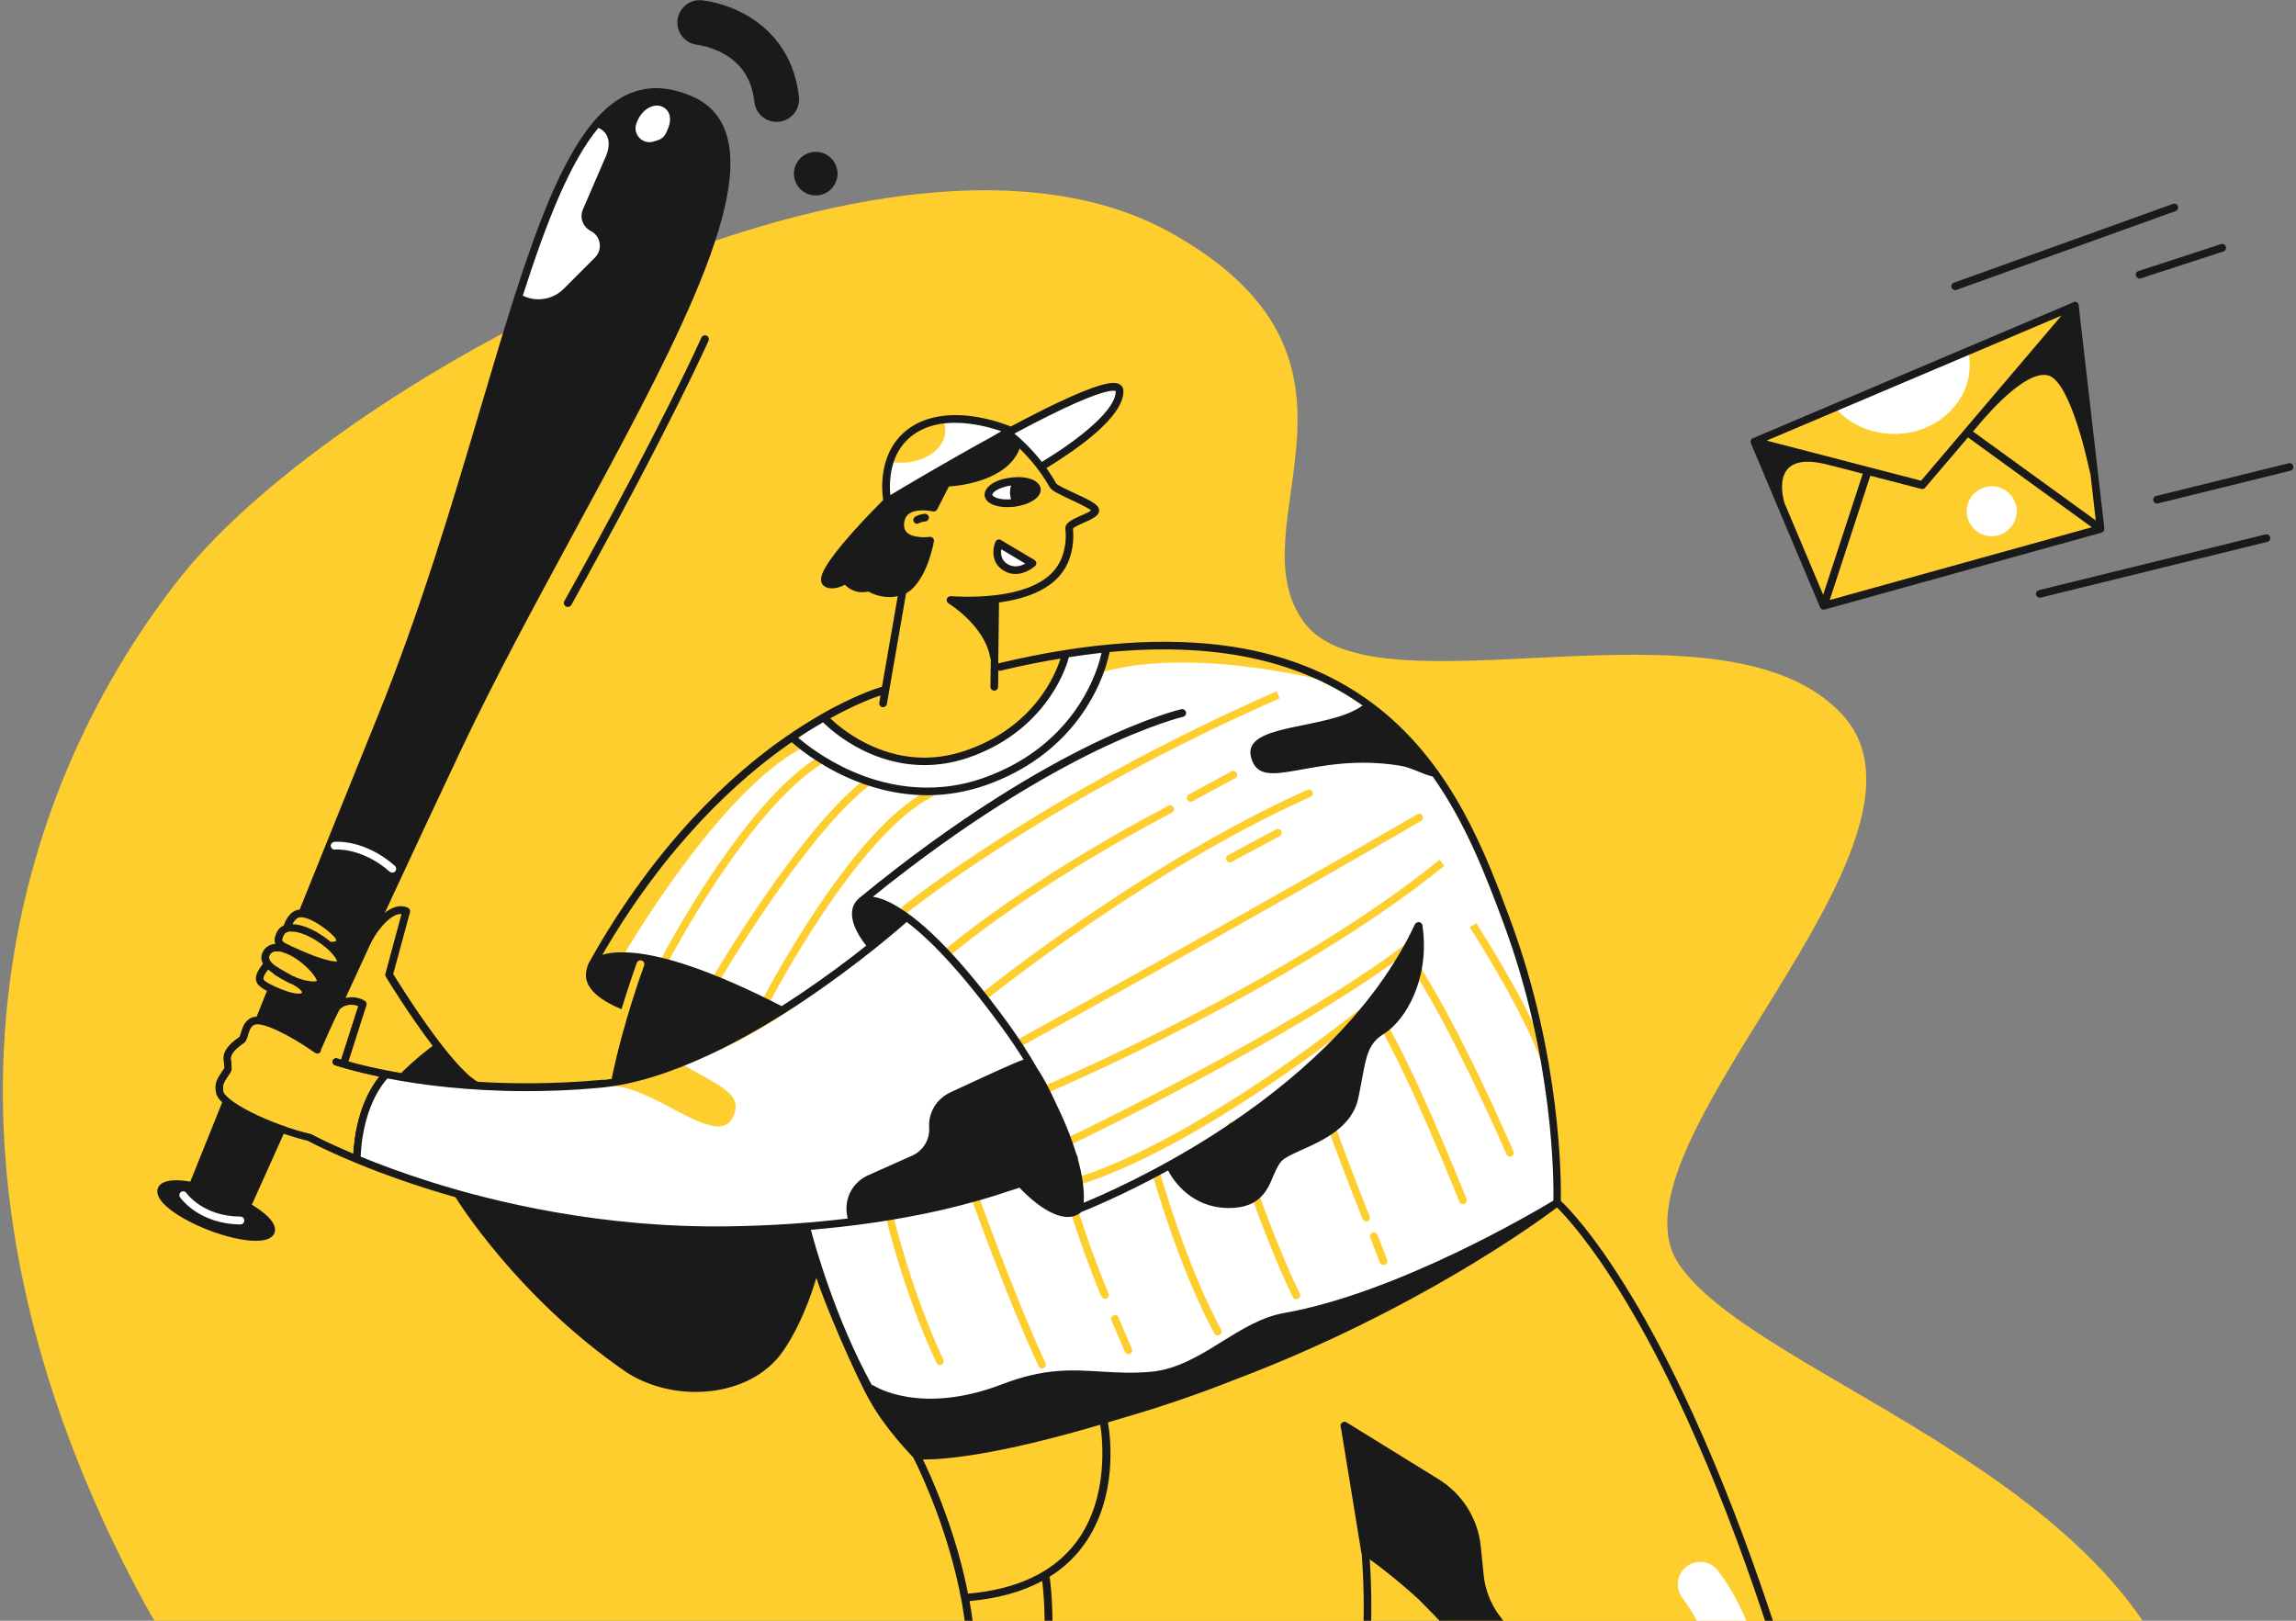 <?xml version="1.0" encoding="UTF-8"?>
<svg width="442px" height="312px" viewBox="0 0 442 312" version="1.1" xmlns="http://www.w3.org/2000/svg" xmlns:xlink="http://www.w3.org/1999/xlink">
    <rect x="0" y="0" width="442" height="312" fill="#808080" stroke="none"/>
    <!-- Generator: Sketch 61.2 (89653) - https://sketch.com -->
    <title>Illustration</title>
    <desc>Created with Sketch.</desc>
    <g id="Website" stroke="none" stroke-width="1" fill="none" fill-rule="evenodd">
        <g id="About-us" transform="translate(-174, -1272)">
            <g id="Spotlight" transform="translate(120, 1232)">
                <g id="Illustrations/contact" transform="translate(50, 40)">
                    <g id="taxi-1" transform="translate(4.5, 0)">
                        <g id="Layer_3" transform="translate(0, 36.513)" fill="#FECE2F" fill-rule="nonzero">
                            <g id="Layer_6">
                                <path d="M34.416,74.408 C64.86,36.118 171.809,-21.316 224.877,8.289 C269.235,33.035 236.719,64.539 250.535,83.289 C264.35,102.039 331.456,76.382 354.153,101.053 C376.85,125.724 307.771,183.947 322.574,206.645 C337.377,229.342 416.324,249.079 422.245,302.368 C428.166,355.658 311.719,382.303 237.706,382.303 C164.359,382.303 67.475,348.997 25.535,268.816 C-20.304,181.16 3.824,112.895 34.416,74.408 Z" id="Path"></path>
                            </g>
                        </g>
                        <g id="Layer_1_1_" transform="translate(29.605, 0)" fill-rule="nonzero">
                            <g id="Group" transform="translate(0, 16.776)">
                                <path d="M109.613,8.709 C108.503,5.477 106.308,3.133 103.076,1.752 C98.487,-0.222 94.391,-0.321 90.592,1.456 C78.602,7.056 71.521,31.061 62.516,61.406 C57.064,79.811 50.896,100.658 42.533,121.283 C33.059,144.646 11.571,198.133 6.538,210.691 C2.072,209.951 0.666,210.962 0.296,211.949 C-0.025,212.763 0.148,214.169 2.788,216.168 C4.613,217.549 7.179,218.931 10.066,220.041 C13.273,221.275 16.653,222.089 19.145,222.089 C20.97,222.089 22.327,221.645 22.722,220.584 C23.487,218.61 20.428,216.365 18.38,215.132 C23.339,204.03 39.967,167.097 58.692,127.5 C65.206,113.734 73.002,99.375 80.526,85.485 C89.408,69.104 97.796,53.635 103.47,40.362 C109.91,25.238 111.859,15.197 109.613,8.709 Z" id="Path" fill="#1A1A1A"></path>
                                <path d="M96.464,10.238 C97.229,10.016 97.845,9.474 98.166,8.734 L98.265,8.487 C99.449,6.094 98.857,4.293 97.155,3.676 C95.773,3.183 93.454,4.071 92.418,6.957 L92.418,6.957 C91.628,9.03 93.553,11.102 95.674,10.485 L96.464,10.238 Z" id="Path" fill="#FFFFFF"></path>
                                <path d="M78.405,38.832 L84.424,32.812 C85.979,31.258 85.559,28.668 83.61,27.681 L83.61,27.681 C82.105,26.916 81.439,25.115 82.105,23.561 L86.299,13.84 C87.73,10.905 87.089,8.709 85.09,7.845 C79.638,14.408 75.123,25.855 70.535,40.14 C73.15,41.423 76.332,40.905 78.405,38.832 Z" id="Path" fill="#FFFFFF"></path>
                                <path d="M16.184,218.931 L16.184,218.931 C8.265,218.882 4.712,213.947 4.564,213.725 C4.317,213.38 4.416,212.936 4.737,212.689 C5.082,212.467 5.526,212.541 5.773,212.862 C5.896,213.059 9.079,217.401 16.184,217.426 C16.604,217.426 16.924,217.771 16.924,218.166 C16.924,218.586 16.604,218.931 16.184,218.931 Z" id="Path" fill="#FFFFFF"></path>
                                <path d="M45.419,151.209 C45.247,151.209 45.074,151.16 44.926,151.036 C39.523,146.299 34.441,146.768 34.391,146.768 C33.972,146.817 33.627,146.521 33.577,146.102 C33.528,145.707 33.824,145.337 34.243,145.288 C34.465,145.263 40.041,144.745 45.913,149.901 C46.209,150.173 46.258,150.641 45.987,150.938 C45.839,151.11 45.641,151.209 45.419,151.209 Z" id="Path" fill="#FFFFFF"></path>
                            </g>
                            <g id="Layer_4" transform="translate(14.309, 0)" fill="#1A1A1A">
                                <g id="Group">
                                    <path d="M76.16,363.355 C69.079,363.355 61.11,362.738 52.401,361.061 C52.007,360.987 51.735,360.592 51.809,360.197 C51.883,359.803 52.278,359.531 52.673,359.605 C72.41,363.405 88.396,361.752 98.339,359.679 C109.12,357.459 115.288,354.276 115.362,354.252 C115.732,354.054 116.176,354.202 116.349,354.572 C116.546,354.942 116.398,355.387 116.028,355.559 C115.781,355.683 109.638,358.84 98.684,361.11 C93.01,362.294 85.362,363.355 76.16,363.355 Z" id="Path"></path>
                                    <path d="M64.885,116.842 C64.762,116.842 64.638,116.817 64.515,116.743 C64.169,116.546 64.021,116.102 64.219,115.732 C83.24,81.637 90.543,65.132 90.617,64.984 C90.789,64.613 91.209,64.441 91.604,64.613 C91.974,64.786 92.146,65.206 91.974,65.6 C91.9,65.773 84.597,82.303 65.551,116.497 C65.403,116.694 65.156,116.842 64.885,116.842 Z" id="Path"></path>
                                    <path d="M112.623,29.235 C110.304,29.235 108.429,31.11 108.429,33.429 C108.429,35.748 110.304,37.623 112.623,37.623 C114.942,37.623 116.817,35.748 116.817,33.429 C116.817,31.11 114.942,29.235 112.623,29.235 Z" id="Path"></path>
                                    <path d="M105.099,23.462 C102.928,23.462 101.053,21.834 100.806,19.613 C100.337,15.37 98.438,12.36 95.008,10.411 C92.418,8.931 89.926,8.66 89.901,8.635 C87.533,8.413 85.781,6.316 86.003,3.947 C86.225,1.579 88.322,-0.173 90.691,0.049 C91.135,0.099 95.082,0.518 99.276,2.911 C103.347,5.23 108.429,9.868 109.391,18.676 C109.638,21.044 107.936,23.166 105.567,23.438 C105.419,23.438 105.247,23.462 105.099,23.462 Z" id="Path"></path>
                                    <circle id="Oval" cx="8.758" cy="344.186" r="4.589"></circle>
                                    <circle id="Oval" cx="8.24" cy="372.089" r="2.393"></circle>
                                    <circle id="Oval" cx="24.918" cy="357.73" r="3.281"></circle>
                                    <path d="M10.387,367.401 C9.622,367.401 8.857,367.13 8.215,366.612 L1.283,360.765 C-0.123,359.581 -0.296,357.459 0.888,356.053 C2.072,354.646 4.194,354.474 5.6,355.658 L12.533,361.505 C13.939,362.689 14.112,364.811 12.928,366.217 C12.286,367.007 11.324,367.401 10.387,367.401 Z" id="Path"></path>
                                </g>
                            </g>
                            <path d="M182.812,125.107 C182.812,125.107 178.002,145.337 158.388,150.641 C158.388,150.641 141.933,157.352 122.541,142.081 C122.541,142.081 107.936,151.382 97.574,165.074 C87.212,178.766 84.128,185.304 84.128,185.304 C84.128,185.304 95.6,179.556 120.025,194.63 L137.59,182.048 L144.696,176.423 C144.696,176.423 153.331,184.194 161.965,196.036 C170.6,207.878 178.174,219.548 177.706,232.722 C177.706,232.722 173.684,235.88 166.53,227.985 C166.53,227.985 137.788,236.99 125.082,236.003 C125.082,236.003 132.854,262.401 138.651,269.679 L146.299,280.164 L171.834,275.97 C171.834,275.97 195.271,270.296 223.396,257.714 C251.521,245.132 269.656,231.562 269.656,231.562 C269.656,231.562 269.901,210.592 263.117,186.908 C256.332,163.224 247.327,149.161 241.53,142.623 C235.732,136.086 221.299,123.257 182.812,125.107 Z" id="Path" fill="#FFFFFF"></path>
                            <g id="Group" transform="translate(97.204, 132.977)" fill="#FECE2F">
                                <g id="Path">
                                    <path d="M53.61,129.77 C53.339,129.77 53.067,129.622 52.944,129.35 C46.924,116.521 43.47,102.36 43.446,102.212 C43.347,101.817 43.594,101.423 43.988,101.324 C44.383,101.225 44.778,101.472 44.877,101.867 C44.901,102.015 48.331,116.028 54.276,128.734 C54.449,129.104 54.301,129.548 53.931,129.72 C53.832,129.745 53.709,129.77 53.61,129.77 Z"></path>
                                    <path d="M73.298,130.461 C73.026,130.461 72.755,130.312 72.632,130.041 C66.316,116.423 59.803,98.018 59.753,97.845 C59.605,97.451 59.827,97.031 60.197,96.908 C60.592,96.785 61.012,96.982 61.135,97.352 C61.209,97.525 67.697,115.855 73.964,129.424 C74.137,129.794 73.964,130.238 73.594,130.411 C73.52,130.461 73.421,130.461 73.298,130.461 Z"></path>
                                    <path d="M85.411,117.064 C85.115,117.064 84.844,116.891 84.72,116.62 C80.082,105.617 77.023,94.465 76.998,94.342 C76.9,93.947 77.122,93.553 77.516,93.429 C77.911,93.331 78.306,93.553 78.429,93.947 C78.454,94.046 81.488,105.123 86.102,116.028 C86.25,116.398 86.077,116.842 85.707,116.99 C85.609,117.039 85.51,117.064 85.411,117.064 Z"></path>
                                    <path d="M107.097,124.095 C106.826,124.095 106.579,123.947 106.456,123.701 C99.548,110.995 94.589,93.207 94.539,93.035 C94.441,92.64 94.663,92.245 95.058,92.122 C95.452,92.023 95.847,92.245 95.97,92.64 C96.02,92.812 100.954,110.428 107.763,122.985 C107.961,123.355 107.837,123.799 107.467,123.997 C107.319,124.071 107.22,124.095 107.097,124.095 Z"></path>
                                    <path d="M122.22,117.138 C121.949,117.138 121.678,116.99 121.554,116.719 C115.115,103.372 109.12,84.178 109.071,83.98 C108.947,83.586 109.169,83.166 109.564,83.043 C109.959,82.919 110.378,83.141 110.502,83.536 C110.551,83.734 116.521,102.829 122.911,116.077 C123.084,116.447 122.936,116.891 122.566,117.064 C122.442,117.113 122.344,117.138 122.22,117.138 Z"></path>
                                    <path d="M135.691,102.163 C135.395,102.163 135.123,101.99 135,101.694 C129.474,87.903 124.441,73.322 124.367,73.174 C124.243,72.78 124.441,72.36 124.836,72.237 C125.23,72.113 125.65,72.311 125.773,72.706 C125.822,72.854 130.855,87.41 136.357,101.176 C136.505,101.546 136.332,101.99 135.938,102.138 C135.863,102.138 135.789,102.163 135.691,102.163 Z"></path>
                                    <path d="M154.317,98.832 C154.021,98.832 153.75,98.66 153.627,98.363 C150.099,89.581 141.316,68.363 135.962,60.987 C135.715,60.666 135.789,60.197 136.135,59.951 C136.456,59.704 136.924,59.778 137.171,60.123 C142.426,67.377 150.592,86.867 155.008,97.821 C155.156,98.191 154.984,98.635 154.589,98.783 C154.515,98.808 154.416,98.832 154.317,98.832 Z"></path>
                                    <path d="M163.372,89.679 C163.076,89.679 162.804,89.507 162.706,89.235 C158.043,78.627 151.11,63.775 144.523,53.413 C144.301,53.067 144.4,52.599 144.745,52.401 C145.09,52.179 145.559,52.278 145.757,52.623 C152.393,63.059 159.375,77.961 164.038,88.643 C164.211,89.013 164.038,89.457 163.668,89.63 C163.594,89.655 163.47,89.679 163.372,89.679 Z"></path>
                                    <path d="M169.515,71.669 C169.49,71.571 166.604,62.812 155.625,45.518 L156.883,44.729 C167.985,62.196 170.822,70.855 170.946,71.225 L169.515,71.669 Z"></path>
                                    <path d="M1.406,52.031 L0.099,51.34 C0.148,51.266 3.972,43.939 9.548,35.576 C17.048,24.326 23.956,16.653 30.099,12.804 L30.888,14.062 C16.653,22.993 1.554,51.76 1.406,52.031 Z"></path>
                                    <path d="M11.25,55.781 L9.967,55.041 C10.016,54.967 14.186,47.862 19.836,39.671 C27.459,28.643 33.997,20.995 39.276,16.949 L40.164,18.133 C27.854,27.533 11.423,55.485 11.25,55.781 Z"></path>
                                    <path d="M20.896,59.926 L19.589,59.235 C19.638,59.161 23.906,50.921 29.951,41.916 C38.117,29.753 45.444,22.031 51.76,18.947 L52.401,20.28 C37.845,27.385 21.044,59.605 20.896,59.926 Z"></path>
                                    <path d="M47.097,42.903 L46.16,41.743 C46.431,41.521 72.952,20.107 118.446,0.099 L119.038,1.456 C73.742,21.39 47.368,42.681 47.097,42.903 Z"></path>
                                    <path d="M55.263,50.97 C55.066,50.97 54.844,50.872 54.696,50.724 C54.424,50.403 54.474,49.959 54.77,49.688 C54.918,49.564 70.09,36.587 97.599,22.13 C97.969,21.933 98.413,22.081 98.61,22.451 C98.808,22.821 98.66,23.265 98.289,23.462 C70.954,37.845 55.905,50.699 55.757,50.847 C55.609,50.896 55.436,50.97 55.263,50.97 Z"></path>
                                    <path d="M62.664,59.112 C62.442,59.112 62.245,59.013 62.097,58.84 C61.85,58.52 61.9,58.051 62.22,57.804 C62.516,57.558 93.158,33.01 124.367,19.071 C124.737,18.898 125.181,19.071 125.354,19.441 C125.526,19.811 125.354,20.255 124.984,20.428 C93.947,34.268 63.479,58.717 63.183,58.964 C62.985,59.038 62.837,59.112 62.664,59.112 Z"></path>
                                    <path d="M139.021,110.551 C138.725,110.551 138.454,110.378 138.331,110.082 L136.48,105.271 C136.332,104.901 136.53,104.457 136.9,104.309 C137.294,104.161 137.714,104.359 137.862,104.729 L139.712,109.539 C139.86,109.91 139.663,110.354 139.293,110.502 C139.194,110.526 139.12,110.551 139.021,110.551 Z"></path>
                                    <path d="M89.926,127.697 C89.63,127.697 89.359,127.525 89.235,127.253 L86.645,121.209 C86.472,120.839 86.669,120.395 87.039,120.247 C87.41,120.074 87.854,120.271 88.002,120.641 L90.592,126.686 C90.765,127.056 90.567,127.5 90.197,127.648 C90.123,127.673 90.025,127.697 89.926,127.697 Z"></path>
                                    <path d="M101.891,21.365 C101.62,21.365 101.373,21.217 101.25,20.97 C101.053,20.6 101.201,20.156 101.546,19.959 L109.762,15.518 C110.132,15.321 110.576,15.469 110.773,15.814 C110.97,16.184 110.822,16.628 110.477,16.826 L102.262,21.266 C102.138,21.316 102.015,21.365 101.891,21.365 Z"></path>
                                    <path d="M109.465,33.035 C109.219,33.035 108.972,32.911 108.824,32.664 C108.602,32.319 108.725,31.85 109.071,31.653 C109.91,31.16 117.977,26.891 118.322,26.694 C118.692,26.497 119.137,26.645 119.334,26.99 C119.531,27.36 119.383,27.804 119.038,28.002 C116.151,29.531 110.502,32.541 109.86,32.911 C109.712,33.01 109.589,33.035 109.465,33.035 Z"></path>
                                </g>
                                <path d="M69.079,68.487 C68.808,68.487 68.561,68.339 68.438,68.092 C68.24,67.722 68.363,67.278 68.734,67.081 C69.202,66.809 116.521,40.683 145.51,23.783 C145.855,23.586 146.324,23.684 146.521,24.054 C146.719,24.4 146.62,24.868 146.25,25.066 C117.237,41.965 69.918,68.117 69.449,68.363 C69.326,68.438 69.202,68.487 69.079,68.487 Z" id="Path"></path>
                                <path d="M74.556,77.294 L73.988,75.938 C74.457,75.74 120.913,56.028 149.803,32.541 L150.74,33.701 C121.653,57.311 75.025,77.097 74.556,77.294 Z" id="Path"></path>
                                <path d="M79.268,87.163 L78.627,85.831 C79.046,85.633 120.913,65.65 143.166,48.849 L144.054,50.033 C121.678,66.908 79.688,86.965 79.268,87.163 Z" id="Path"></path>
                                <path d="M81.118,94.86 L80.748,93.429 C80.946,93.38 100.806,88.002 136.135,59.975 L137.048,61.135 C118.47,75.888 104.26,84.276 95.65,88.692 C86.225,93.503 81.316,94.786 81.118,94.86 Z" id="Path"></path>
                            </g>
                            <path d="M182.812,125.107 C182.812,125.107 206.497,121.036 227.048,131.571 C227.048,131.571 200.23,124.169 181.974,129.424 L182.812,125.107 Z" id="Path" fill="#FECE2F"></path>
                            <path d="M90.049,183.701 C90.049,183.701 107.812,153.059 123.849,144.227 L121.752,142.377 C121.752,142.377 108.799,151.012 99.548,162.854 C90.296,174.696 84.128,185.304 84.128,185.304 L90.049,183.701 Z" id="Path" fill="#FECE2F"></path>
                            <path d="M128.487,138.109 C128.487,138.109 141.513,150.987 157.401,144.474 C173.289,137.961 174.424,128.561 174.794,126.587 C175.411,126.711 182.812,125.107 182.812,125.107 C182.812,125.107 178.002,147.188 155.798,151.628 C133.594,156.069 122.294,140.847 122.418,141.464 C122.541,142.081 128.487,138.109 128.487,138.109 Z" id="Path" fill="#FFFFFF"></path>
                            <path d="M120.148,249.572 C120.025,249.572 119.901,249.548 119.803,249.474 L97.845,237.385 C97.475,237.188 97.352,236.743 97.549,236.373 C97.747,236.003 98.191,235.88 98.561,236.077 L120.518,248.166 C120.888,248.363 121.012,248.808 120.814,249.178 C120.666,249.424 120.419,249.572 120.148,249.572 Z" id="Path" fill="#FECE2F"></path>
                            <path d="M44.038,207.015 C44.038,207.015 39.104,212.566 38.734,223.051 C38.734,223.051 58.84,232.303 88.939,235.757 C119.038,239.211 150.123,232.549 150.123,232.549 C150.123,232.549 169.243,227.64 176.645,223.002 C176.645,223.002 170.354,206.521 162.212,195.543 C154.071,184.564 144.696,177.41 144.696,176.423 C144.696,175.436 122.812,198.651 99.301,205.658 C74.877,213.183 44.038,207.015 44.038,207.015 Z" id="Path" fill="#FFFFFF"></path>
                            <path d="M87.113,209.087 C95.23,208.52 107.985,221.472 110.995,215.058 C113.215,210.37 107.985,208.964 100.88,204.646 L87.113,209.087 Z" id="Path" fill="#FECE2F"></path>
                            <path d="M146.299,280.164 C146.299,280.164 163.816,316.678 153.947,337.648 C144.079,358.618 123.849,383.289 53.043,374.161 C53.043,374.161 50.822,383.462 53.808,391.727 C53.808,391.727 119.901,410.428 150.74,405.74 C181.579,401.053 202.056,385.757 214.391,368.98 C226.727,352.204 234.375,329.013 232.648,298.668 C232.648,298.668 255.099,311.003 273.355,348.997 C291.612,386.99 296.793,434.359 296.793,434.359 C296.793,434.359 309.622,438.553 318.503,432.138 C318.503,432.138 327.878,391.678 319.984,350.477 C312.089,309.276 288.405,246.365 269.655,231.562 C269.655,231.562 260.502,237.706 248.758,244.391 C234.276,252.632 215.477,262.105 200.822,267.336 C168.257,278.931 146.299,280.164 146.299,280.164 Z" id="Path" fill="#FECE2F"></path>
                            <g id="Group" transform="translate(288.898, 389.556)" fill="#FFFFFF">
                                <path d="M13.446,45.839 C13.89,17.171 8.635,1.875 8.635,1.875 L0.025,0.099 C0.025,0.099 8.166,31.184 7.796,45.617 L13.446,45.839 Z" id="Path"></path>
                                <path d="M19.12,45.913 C21.217,24.696 16.702,1.702 16.702,1.702 L25.757,0.296 C25.757,0.296 26.817,37.056 25.016,44.285 L19.12,45.913 Z" id="Path"></path>
                            </g>
                            <path d="M52.549,378.257 C52.549,378.257 87.755,387.632 123.429,377.27 L123.923,368.709 C123.923,368.709 106.16,376.776 85.436,376.11 C64.712,375.444 52.056,374.457 52.056,374.457 L52.549,378.257 Z" id="Path" fill="#FFFFFF"></path>
                            <path d="M52.377,384.35 C52.377,384.35 73.273,394.219 125.896,389.285 L130.51,398.487 C130.51,398.487 103.372,402.262 79.021,397.993 L50.896,391.086 L52.377,384.35 Z" id="Path" fill="#FFFFFF"></path>
                            <path d="M163.939,83.413 L170.354,89.827 C170.354,89.827 177.878,85.14 181.086,82.179 C184.293,79.219 186.637,74.408 184.539,74.531 C182.442,74.655 171.957,77.985 163.939,83.413 Z" id="Path" fill="#FFFFFF"></path>
                            <path d="M140.699,96.513 L163.939,83.388 C163.939,83.388 154.564,77.344 146.127,82.525 C138.824,87.039 140.699,96.513 140.699,96.513 Z" id="Path" fill="#FFFFFF"></path>
                            <path d="M143.289,89.087 C148.026,89.087 151.875,86.299 151.875,82.87 C151.875,82.081 151.678,81.34 151.308,80.65 C149.605,80.921 147.854,81.513 146.151,82.549 C143.438,84.227 141.982,86.595 141.242,88.914 C141.883,89.013 142.574,89.087 143.289,89.087 Z" id="Path" fill="#FECE2F"></path>
                            <path d="M45.049,187.377 C45.049,187.377 48.775,174.794 48.059,175.09 C47.344,175.387 44.778,172.697 38.906,183.947 L31.505,200.625 L36.02,205.016 L47.566,207.188 L53.66,201.933 L45.049,187.377 Z" id="Path" fill="#FECE2F"></path>
                            <path d="M150.247,363.553 C150.025,363.553 149.827,363.454 149.679,363.281 C149.408,362.961 149.457,362.492 149.778,362.245 C154.564,358.199 158.635,353.413 161.817,348.035 C162.015,347.689 162.484,347.566 162.829,347.788 C163.174,347.985 163.298,348.454 163.076,348.799 C159.794,354.301 155.625,359.211 150.715,363.38 C150.592,363.479 150.419,363.553 150.247,363.553 Z" id="Path" fill="#1A1A1A"></path>
                            <g id="Group" transform="translate(159.375, 91.776)">
                                <ellipse id="Oval" fill="#FFFFFF" transform="translate(5.457, 2.988) rotate(-7.308) translate(-5.457, -2.988) " cx="5.457" cy="2.988" rx="4.688" ry="2.072"></ellipse>
                                <path d="M10.855,2.27 C10.658,0.888 8.635,-0.271 5.107,0.173 C1.554,0.617 -0.099,2.27 0.074,3.651 C0.148,4.145 0.493,5.058 2.146,5.551 C2.812,5.748 3.577,5.847 4.416,5.847 C4.885,5.847 5.354,5.822 5.822,5.773 C7.179,5.6 8.413,5.181 9.326,4.638 C10.806,3.725 10.929,2.763 10.855,2.27 Z M2.59,4.145 C1.9,3.947 1.579,3.651 1.554,3.479 C1.505,3.01 2.837,2.023 5.156,1.678 C4.959,2.368 4.836,3.306 5.156,4.342 C4.194,4.416 3.281,4.342 2.59,4.145 Z" id="Shape" fill="#1A1A1A"></path>
                            </g>
                            <g id="Group" transform="translate(161.102, 103.618)">
                                <path d="M1.11,0.987 L7.549,4.811 C7.549,4.811 5.008,7.155 2.418,5.6 C-0.222,4.071 1.11,0.987 1.11,0.987 Z" id="Path" fill="#FFFFFF"></path>
                                <path d="M4.293,6.883 C3.577,6.883 2.812,6.711 2.023,6.242 C-0.469,4.762 -0.123,1.974 0.419,0.691 C0.493,0.493 0.666,0.345 0.863,0.271 C1.061,0.197 1.283,0.222 1.48,0.345 L7.919,4.169 C8.117,4.293 8.265,4.49 8.289,4.737 C8.314,4.984 8.215,5.206 8.043,5.354 C7.944,5.428 6.34,6.883 4.293,6.883 Z M1.554,2.122 C1.431,2.961 1.48,4.219 2.763,4.984 C4.046,5.748 5.354,5.329 6.168,4.885 L1.554,2.122 Z" id="Shape" fill="#1A1A1A"></path>
                            </g>
                            <path d="M304.071,324.449 C302.023,324.449 300.197,322.993 299.827,320.896 C299.803,320.773 298.47,313.816 293.758,307.599 C292.327,305.699 292.697,302.985 294.597,301.554 C296.497,300.123 299.211,300.493 300.641,302.393 C306.686,310.362 308.265,319.021 308.339,319.391 C308.758,321.735 307.179,323.98 304.836,324.4 C304.564,324.424 304.317,324.449 304.071,324.449 Z" id="Path" fill="#FFFFFF"></path>
                            <path d="M307.623,338.215 C305.477,338.215 303.602,336.612 303.331,334.416 L303.109,332.615 C302.837,330.247 304.515,328.1 306.883,327.829 C309.252,327.558 311.398,329.235 311.669,331.604 L311.891,333.405 C312.163,335.773 310.485,337.919 308.117,338.191 C307.969,338.215 307.796,338.215 307.623,338.215 Z" id="Path" fill="#FFFFFF"></path>
                            <g id="Group" transform="translate(70.559, 444.326)" fill="#1A1A1A">
                                <path d="M78.849,2.294 L0.765,2.294 C0.345,2.294 0.025,2.615 0.025,3.035 C0.025,3.454 0.345,3.775 0.765,3.775 L78.849,3.775 C79.268,3.775 79.589,3.454 79.589,3.035 C79.589,2.615 79.268,2.294 78.849,2.294 Z" id="Path"></path>
                                <circle id="Oval" cx="103.298" cy="2.862" r="2.763"></circle>
                                <path d="M119.926,2.467 L112.895,2.467 C112.475,2.467 112.155,2.788 112.155,3.207 C112.155,3.627 112.475,3.947 112.895,3.947 L119.926,3.947 C120.345,3.947 120.666,3.627 120.666,3.207 C120.666,2.788 120.345,2.467 119.926,2.467 Z" id="Path"></path>
                            </g>
                            <path d="M221.299,340.979 C221.077,340.979 220.88,340.954 220.658,340.929 C218.289,340.584 216.686,338.388 217.031,336.02 L218.512,326.151 C218.857,323.783 221.053,322.179 223.421,322.525 C225.789,322.87 227.393,325.066 227.048,327.434 L225.567,337.303 C225.247,339.424 223.396,340.979 221.299,340.979 Z" id="Path" fill="#FFFFFF"></path>
                            <path d="M146.25,100.806 L146.25,100.806 C145.658,100.633 145.51,99.844 146.028,99.498 C146.423,99.227 147.039,99.005 147.903,98.906 C148.322,98.882 148.668,99.178 148.717,99.572 C148.742,99.967 148.446,100.337 148.051,100.387 C147.385,100.436 147.015,100.584 146.817,100.707 C146.645,100.831 146.447,100.855 146.25,100.806 Z" id="Path" fill="#1A1A1A"></path>
                            <path d="M24.523,218.265 C26.151,218.808 27.73,219.276 29.186,219.622 C29.704,219.918 38.215,224.433 52.081,228.824 C53.783,229.367 55.633,229.91 57.582,230.477 C57.607,230.526 57.632,230.576 57.656,230.6 C57.854,230.872 69.4,249.696 90.469,264.153 C99.844,270.247 114.326,269.087 120.567,260.206 C124.786,254.211 127.056,245.97 127.056,245.97 C128.462,250.584 134.507,264.696 137.344,269.655 C140.304,274.959 144.868,279.671 145.707,280.584 C146.225,281.595 150.987,291.044 153.923,303.158 C155.748,310.633 156.488,317.664 156.192,324.03 C155.798,331.949 153.775,338.857 150.123,344.605 C144.671,353.215 137.961,359.926 129.671,364.885 L125.551,367.13 C114.202,372.755 100.164,375.469 82.722,375.469 C73.791,375.469 63.972,374.753 53.166,373.372 L40.485,369.104 C40.14,368.98 39.77,369.128 39.597,369.424 C39.498,369.597 37.278,373.569 37.525,385.238 C37.648,390.37 38.536,398.339 39.893,406.036 C40.51,409.613 41.176,412.747 41.793,415.066 C42.755,418.668 43.347,419.408 43.84,419.679 C43.988,419.753 44.137,419.803 44.309,419.803 C44.482,419.803 44.679,419.753 44.852,419.655 C45.271,419.383 46.135,418.84 50.847,405.296 C50.946,405.049 51.02,404.803 51.094,404.556 C50.625,407.837 50.798,410.181 51.612,411.538 C52.056,412.303 52.722,412.796 53.561,412.969 C53.808,413.018 54.054,413.043 54.276,413.043 C55.238,413.043 55.88,412.599 56.25,412.229 C56.768,411.637 57.064,410.773 57.212,409.712 C58.273,412.401 59.581,414.548 61.16,415.238 C61.48,415.387 61.875,415.485 62.344,415.485 C62.961,415.485 63.701,415.288 64.465,414.671 C65.6,413.808 66.266,412.599 66.39,411.094 C66.859,405.617 60.123,397.105 56.817,393.306 C91.061,402.829 115.535,407.171 135.814,407.171 C139.169,407.171 142.426,407.048 145.559,406.801 C171.118,404.901 191.595,394.984 210,375.617 C218.635,366.538 225.025,355.535 228.997,342.952 C232.155,332.911 233.808,321.809 233.882,309.992 C233.906,306.562 233.783,303.281 233.586,300.173 C236.817,302.516 239.926,305.082 242.961,307.845 C244.688,309.548 246.661,311.595 248.931,314.038 C250.806,316.036 252.607,318.01 254.211,319.811 C258.553,325.09 262.623,330.913 266.398,337.229 C274.071,350.107 280.559,365.107 285.666,381.809 C293.956,408.898 295.88,431.793 296.053,434.161 C295.781,434.778 294.794,437.196 293.832,439.737 C291.76,445.189 291.76,446.299 291.883,446.768 L196.382,446.768 C195.962,446.768 195.641,447.089 195.641,447.508 C195.641,447.928 195.962,448.248 196.382,448.248 L307.056,448.248 C308.512,448.273 310.066,448.273 311.694,448.273 C313.199,448.273 314.753,448.273 316.332,448.248 L318.503,448.248 C318.577,448.248 318.651,448.224 318.701,448.224 C322.229,448.174 325.855,448.051 329.359,447.854 C344.655,447.113 347.245,445.658 347.788,444.498 C347.936,444.202 348.059,443.66 347.738,442.993 C347.393,442.253 346.332,440.008 332.245,435.518 C329.877,434.778 327.533,434.062 325.461,433.495 C327.039,433.47 328.865,433.421 330.715,433.322 C341.423,432.755 342.582,430.855 342.977,430.238 C343.273,429.77 343.495,429.03 342.977,428.067 C341.62,425.551 337.426,425.526 330.197,427.944 C329.926,428.043 329.655,428.141 329.383,428.215 C332.368,425.995 335.132,423.306 335.65,420.74 C335.921,419.383 335.576,418.15 334.638,417.089 C333.775,416.102 332.664,415.658 331.456,415.806 C328.988,416.127 325.929,418.988 322.401,424.317 C321.562,425.6 320.773,426.859 320.107,427.993 C321.143,422.442 322.747,412.081 323.413,398.758 C323.586,395.403 323.684,391.752 323.684,387.829 C323.709,387.755 323.734,387.681 323.734,387.582 L323.684,386.225 C323.61,368.413 321.587,345.444 314.26,321.587 C307.969,301.209 297.632,272.171 283.988,249.523 C276.686,237.41 271.579,232.303 270.37,231.192 C270.444,227.911 270.518,203.561 260.6,176.965 L260.452,176.546 C255.913,164.383 249.671,147.73 235.411,136.382 C227.615,130.189 218.117,126.168 207.138,124.49 C194.433,122.541 179.309,123.602 162.188,127.673 C162.138,127.673 162.113,127.697 162.064,127.722 L162.212,115.979 C167.763,115.238 173.314,113.215 175.461,108.355 C176.349,106.308 176.669,104.087 176.447,101.768 C176.669,101.447 177.854,100.929 178.569,100.609 C180.197,99.893 181.875,99.153 181.406,97.845 C181.086,97.031 179.753,96.316 176.743,94.934 C175.461,94.342 173.487,93.429 173.215,93.059 C172.623,91.998 171.982,91.012 171.34,90.099 C172.574,89.359 175.461,87.558 178.322,85.387 C183.528,81.414 186.168,78.01 186.168,75.321 C186.168,74.729 185.921,74.26 185.428,73.988 C184.638,73.544 182.615,72.434 164.482,82.105 C163.791,81.809 161.324,80.872 158.166,80.304 C153.232,79.441 148.939,80.008 145.757,81.908 C142.525,83.832 140.502,87.015 139.91,91.086 C139.564,93.454 139.786,95.452 139.91,96.266 C139.095,97.081 136.53,99.671 134.013,102.484 C128.363,108.849 127.845,110.847 127.969,111.809 C128.018,112.278 128.265,112.673 128.66,112.895 C129.079,113.166 129.548,113.265 130.041,113.265 C130.831,113.265 131.694,112.993 132.558,112.574 C132.928,112.969 133.89,113.808 135.395,113.98 C135.567,114.005 135.765,114.005 135.938,114.005 C136.308,114.005 136.702,113.956 137.072,113.882 C137.072,113.882 137.072,113.882 137.097,113.882 C137.196,113.956 138.898,114.942 141.094,114.942 C141.612,114.942 142.179,114.893 142.722,114.745 L139.688,132.188 C138.651,132.508 134.359,133.89 128.141,137.418 C128.092,137.442 128.067,137.467 128.043,137.492 C125.872,138.725 123.479,140.23 120.888,142.031 C110.847,149.038 96.168,162.262 83.314,185.255 C83.265,185.329 83.215,185.428 83.191,185.502 C82.87,186.192 82.549,187.377 82.747,188.438 C83.191,190.658 85.559,192.656 89.778,194.383 C89.852,194.408 89.951,194.433 90.049,194.433 C90.247,194.433 90.419,194.359 90.567,194.235 L86.99,207.73 C86.398,207.804 85.806,207.878 85.214,207.928 C76.48,208.692 68.635,208.668 61.85,208.248 L61.85,208.248 C56.645,205.288 46.974,189.745 45.592,187.5 L48.824,175.609 C48.923,175.263 48.75,174.893 48.429,174.745 C46.924,174.054 45.395,174.597 43.964,175.732 C41.645,177.41 39.597,181.406 37.426,185.946 C34.243,192.632 30.543,200.674 30.543,200.674 C30.543,200.674 24.35,196.234 19.317,195.715 C18.75,195.74 18.257,195.863 17.862,196.16 C16.826,196.875 16.505,198.035 16.258,198.873 C16.16,199.145 16.061,199.49 15.987,199.613 C13.816,201.069 12.804,202.475 12.928,203.931 C12.977,204.326 13.002,204.646 13.026,204.893 C13.1,205.535 13.1,205.609 13.051,205.658 C12.928,205.855 12.804,206.028 12.681,206.201 C11.743,207.607 11.102,208.544 11.472,210.296 C11.546,210.888 11.965,211.554 12.681,212.22 C17.566,216.266 24.523,218.265 24.523,218.265 Z M13.273,210.74 C13.051,210.469 12.977,210.271 12.952,210.173 C12.928,210.148 12.928,210.099 12.928,210.074 C12.681,208.89 13.026,208.396 13.914,207.064 C14.038,206.891 14.161,206.694 14.285,206.497 C14.605,205.979 14.556,205.584 14.482,204.77 C14.457,204.523 14.408,204.202 14.383,203.832 C14.334,203.24 14.729,202.253 16.826,200.847 C17.319,200.526 17.467,199.959 17.664,199.293 C17.862,198.651 18.084,197.887 18.602,197.442 C16.702,202.204 14.901,206.694 13.273,210.74 Z M176.965,77.59 C183.331,74.778 184.515,75.197 184.688,75.296 C184.688,75.296 184.688,75.296 184.688,75.321 C184.688,79.638 174.844,86.324 170.452,88.914 C168.355,86.25 166.283,84.375 165.173,83.462 C169.885,80.946 173.832,78.972 176.965,77.59 Z M141.291,95.304 C141.192,94.367 141.143,92.887 141.39,91.258 C141.933,87.607 143.66,84.868 146.521,83.166 C148.717,81.834 151.283,81.39 153.75,81.39 C157.377,81.39 160.806,82.377 162.656,83.018 L160.831,84.079 C152.319,88.742 144.054,93.651 141.291,95.304 Z M139.416,133.865 L139.169,135.271 C139.095,135.691 139.367,136.061 139.762,136.135 C139.811,136.135 139.836,136.135 139.885,136.135 C140.23,136.135 140.551,135.888 140.625,135.543 L144.326,114.227 C144.572,114.079 144.794,113.931 145.016,113.758 C145.09,113.709 145.14,113.684 145.214,113.635 C145.288,113.586 145.337,113.536 145.387,113.462 C148.569,110.6 149.63,104.507 149.679,104.211 C149.729,103.964 149.655,103.742 149.482,103.569 C149.309,103.396 149.062,103.322 148.84,103.347 C148.026,103.47 145.658,103.544 144.548,102.558 C144.128,102.188 143.906,101.669 143.931,100.979 C143.956,100.066 144.252,99.4 144.819,98.956 C146.077,97.969 148.52,98.24 149.433,98.438 C149.507,98.462 149.581,98.462 149.655,98.462 C149.926,98.462 150.173,98.314 150.296,98.092 L152.566,93.651 C153.528,93.602 155.946,93.355 158.512,92.541 C162.508,91.258 165.148,89.137 166.184,86.349 C167.911,88.026 170.156,90.567 171.957,93.775 C172.352,94.441 173.536,95.033 176.176,96.266 C177.41,96.834 179.383,97.771 179.951,98.265 C179.605,98.561 178.618,98.98 178.002,99.252 C176.398,99.967 174.868,100.633 174.992,101.842 C175.214,103.914 174.918,105.913 174.128,107.738 C172.796,110.798 169.688,112.895 164.877,114.005 C160.683,114.967 156.069,114.967 152.936,114.77 C152.812,114.77 152.689,114.794 152.566,114.844 L152.566,114.844 C152.541,114.868 152.492,114.868 152.467,114.893 C152.442,114.893 152.442,114.918 152.418,114.918 C152.393,114.918 152.393,114.942 152.368,114.967 C152.344,114.992 152.319,115.016 152.294,115.041 L152.294,115.041 C152.245,115.09 152.22,115.14 152.196,115.214 C152.048,115.559 152.171,115.954 152.492,116.151 C152.541,116.176 159.474,120.444 160.51,126.587 C160.535,126.686 160.559,126.785 160.633,126.859 L160.559,132.212 C160.559,132.607 160.88,132.952 161.299,132.952 C161.694,132.952 162.015,132.632 162.039,132.212 L162.089,129.054 C162.237,129.128 162.41,129.153 162.558,129.104 C166.554,128.141 170.378,127.377 174.054,126.785 C173.66,127.993 172.722,130.51 170.822,133.298 C168.38,136.924 163.766,141.785 155.699,144.523 C149.26,146.694 142.821,146.201 136.579,143.067 C133.199,141.365 130.806,139.317 129.72,138.281 C134.359,135.715 137.837,134.383 139.416,133.865 Z M128.339,139.046 C129.301,140.008 131.916,142.377 135.839,144.35 C138.824,145.855 142.969,147.286 147.854,147.286 C150.444,147.286 153.207,146.891 156.168,145.905 C164.63,143.043 169.49,137.887 172.081,134.062 C174.548,130.411 175.461,127.327 175.658,126.513 C177.804,126.192 179.901,125.896 181.949,125.674 C181.85,126.143 181.678,126.809 181.431,127.648 C179.951,132.434 174.844,144.153 159.375,149.704 C148.964,153.429 139.663,151.036 133.692,148.372 C128.487,146.053 124.836,143.117 123.553,142.031 C125.23,140.896 126.834,139.91 128.339,139.046 Z M43.569,178.15 C44.778,176.817 46.061,175.855 47.196,175.954 L44.087,187.451 C44.038,187.648 44.062,187.845 44.161,188.018 C44.433,188.487 48.651,195.37 53.191,201.34 C52.919,201.538 49.86,203.808 47.122,206.571 C42.508,205.781 39.054,204.918 36.982,204.326 L40.436,193.52 C40.559,193.199 40.411,192.854 40.14,192.681 C39.079,191.99 37.648,191.817 36.414,192.113 C37.895,188.906 39.424,185.551 41.028,182.097 C41.669,180.666 42.533,179.334 43.569,178.15 Z M29.852,218.314 C29.753,218.265 29.63,218.24 29.507,218.215 C28.1,217.895 26.595,217.451 25.09,216.933 C27.952,210.592 31.48,202.87 35.428,194.211 C35.452,194.186 35.477,194.161 35.502,194.161 C36.34,193.372 37.796,193.298 38.808,193.692 L35.526,203.931 C35.206,203.832 34.984,203.758 34.836,203.709 C34.441,203.586 34.021,203.783 33.898,204.178 C33.775,204.572 33.972,204.992 34.367,205.115 C35.132,205.362 38.067,206.299 42.829,207.286 C41.324,209.161 38.314,213.898 37.87,222.039 C32.763,219.893 29.901,218.339 29.852,218.314 Z M110.132,236.077 C86.102,236.423 65.551,231.562 52.549,227.442 C47.319,225.789 42.854,224.112 39.326,222.656 C39.548,217.253 40.954,213.429 42.113,211.135 C43.1,209.211 44.062,208.051 44.482,207.607 C50.872,208.84 60,210.049 71.225,210.049 C75.641,210.049 80.354,209.877 85.312,209.408 C98.98,208.199 114.4,199.515 124.91,192.459 C135.345,185.452 143.191,178.594 144.449,177.484 C148.618,180.617 154.564,186.562 162.632,197.615 C164.211,199.762 165.641,201.883 166.949,203.98 C166.135,204.252 164.704,204.844 161.99,206.077 C158.98,207.434 155.329,209.137 152.788,210.321 C150.173,211.554 148.594,214.194 148.766,217.081 C148.914,219.375 147.607,221.521 145.51,222.459 L136.998,226.258 C134.062,227.566 132.385,230.699 132.952,233.882 L133.076,234.572 C126.34,235.387 118.692,235.954 110.132,236.077 Z M138.158,266.768 C138.035,266.669 137.887,266.645 137.738,266.645 C130.633,253.742 126.686,239.359 125.995,236.743 C141.661,235.436 153.306,232.673 160.905,230.329 C161.916,230.008 162.878,229.712 163.791,229.391 C164.605,229.145 165.395,228.898 166.16,228.627 C167.072,229.638 171.612,234.276 175.461,234.276 C176.398,234.276 177.311,234.005 178.076,233.314 C179.235,232.845 185.946,230.156 194.753,225.321 C195.74,227.196 199.194,232.549 206.497,232.549 C212.418,232.549 213.898,229.12 215.033,226.332 C215.674,224.901 216.192,223.668 217.229,223.002 C218.018,222.484 219.153,221.965 220.461,221.373 C224.556,219.548 230.181,217.007 231.365,211.431 C231.661,210.049 231.908,208.766 232.105,207.656 C232.919,203.265 233.339,200.872 236.225,199.071 C238.544,197.64 240.691,194.877 242.122,191.497 C243.331,188.66 244.589,184.046 243.725,178.125 C243.676,177.804 243.405,177.533 243.059,177.508 C242.985,177.508 242.911,177.508 242.862,177.533 C242.615,177.558 242.393,177.73 242.27,177.952 C238.47,186.069 232.722,193.964 225.148,201.414 C219.079,207.385 211.85,213.084 203.635,218.339 C192.113,225.715 181.85,230.156 178.52,231.538 C178.692,228.947 178.199,226.012 177.385,223.125 C177.434,222.952 177.385,222.755 177.286,222.582 C177.286,222.558 177.262,222.558 177.262,222.558 C177.212,222.41 177.138,222.188 177.015,221.891 C176.275,219.498 175.362,217.179 174.474,215.181 C174.054,214.219 173.586,213.257 173.117,212.27 C172.031,209.901 170.872,207.607 169.737,205.929 C167.887,202.722 165.863,199.589 163.766,196.727 C155.23,185.033 147.928,177.459 142.105,174.202 C140.354,173.215 138.997,172.796 137.936,172.623 C156.34,157.747 171.365,149.186 180.839,144.572 C191.447,139.441 197.59,138.01 197.64,137.985 C198.059,137.887 198.306,137.492 198.207,137.097 C198.109,136.678 197.714,136.431 197.319,136.53 C197.072,136.579 191.003,137.985 180.271,143.191 C170.403,147.977 154.589,157.031 135.222,172.944 C135.173,172.993 135.123,173.043 135.099,173.092 C134.753,173.388 134.161,174.054 133.964,175.189 C133.668,177.089 134.556,179.383 136.653,182.048 C133.322,184.688 129.005,187.944 124.095,191.25 C122.911,192.039 121.653,192.854 120.37,193.692 C120.37,193.692 120.345,193.692 120.345,193.668 C107.319,187.007 97.204,183.528 90.271,183.331 C88.322,183.257 86.891,183.479 85.855,183.799 C98.24,162.459 112.081,150.025 121.653,143.314 C121.875,143.166 122.072,143.018 122.294,142.87 C123.331,143.783 127.204,147.064 133.051,149.679 C136.974,151.431 142.278,153.084 148.396,153.084 C151.998,153.084 155.847,152.516 159.868,151.086 C175.979,145.312 181.283,133.076 182.837,128.092 C183.207,126.883 183.405,125.97 183.503,125.526 C205.905,123.405 221.275,128.067 232.204,135.814 C225.641,140.625 209.062,139.095 210.715,145.707 C212.59,153.158 222.533,144.671 239.334,147.385 C241.382,147.656 244.095,149.186 245.699,149.482 C252.188,158.635 255.987,168.799 259.095,177.064 L259.243,177.484 C269.062,203.709 269.013,227.689 268.939,231.118 C265.633,233.117 239.013,248.882 217.13,252.755 C212.763,253.52 208.89,255.938 205.115,258.281 C200.872,260.921 196.48,263.635 191.398,264.079 C187.747,264.4 184.712,264.202 181.752,264.03 C176.176,263.684 170.921,263.363 162.829,266.472 C147.089,272.516 138.257,266.842 138.158,266.768 Z M156.242,306.785 C155.995,305.477 155.699,304.145 155.378,302.812 C152.862,292.377 148.988,283.914 147.558,280.954 C147.681,280.954 147.804,280.954 147.928,280.954 C151.579,280.954 161.472,280.238 181.702,274.268 C182.146,277.007 183.429,288.306 177.138,296.793 C172.796,302.615 165.765,305.97 156.242,306.785 Z M55.115,411.242 C54.942,411.464 54.597,411.711 53.808,411.562 C53.388,411.464 53.092,411.242 52.845,410.822 C51.488,408.479 52.87,401.99 54.03,397.919 C54.227,398.586 54.4,399.276 54.572,399.992 C54.794,401.151 55.041,402.36 55.337,403.594 C55.929,407.023 56.077,410.132 55.115,411.242 Z M59.704,399.35 C63.331,404.359 65.132,408.38 64.91,410.995 C64.811,412.081 64.391,412.919 63.577,413.512 C62.664,414.178 62.072,414.054 61.702,413.882 C60.715,413.438 58.742,411.488 56.793,403.273 C56.595,402.113 56.349,400.979 56.077,399.942 C55.535,397.155 55.189,394.737 55.041,393.602 C56.176,394.86 57.952,396.957 59.704,399.35 Z M55.066,391.308 C52.229,385.387 53.289,377.319 53.684,374.975 C64.293,376.332 73.939,376.998 82.747,376.998 C98.709,376.998 111.859,374.753 122.763,370.115 C122.763,372.138 122.936,376.924 124.021,382.722 C125.28,389.408 128.092,398.684 134.235,405.715 C113.956,405.493 89.408,400.979 55.066,391.308 Z M146.521,405.271 C134.827,393.207 132.928,367.87 132.755,364.762 C137.22,361.826 141.217,358.322 144.794,354.276 C145.164,357.237 146.127,363.947 147.928,371.768 C151.776,388.643 156.686,398.141 160.263,403.248 C155.847,404.211 151.283,404.877 146.521,405.271 Z M267.656,336.513 C265.831,333.429 263.906,330.493 261.933,327.656 C262.081,327.558 262.204,327.41 262.253,327.237 L263.487,322.895 C264.178,320.526 263.684,317.936 262.229,315.962 L258.528,310.979 C256.85,308.734 255.814,306.044 255.518,303.257 L254.951,297.632 C254.408,292.377 251.398,287.59 246.908,284.803 L229.095,273.799 C228.849,273.651 228.553,273.651 228.306,273.824 C228.232,273.873 228.183,273.923 228.133,273.997 C227.961,274.169 227.911,274.441 227.985,274.688 C227.985,274.688 228.01,274.762 228.035,274.836 L231.908,298.52 C231.883,298.692 231.933,298.89 232.031,299.038 C232.278,302.492 232.451,306.168 232.426,310.041 C232.352,321.711 230.724,332.64 227.59,342.558 C223.692,354.918 217.401,365.724 208.939,374.63 C202.056,381.883 194.975,387.706 187.5,392.294 C187.278,392.171 187.056,392.048 186.834,391.949 L169.071,385.041 C166.85,384.178 164.359,385.288 163.47,387.508 C162.607,389.729 163.717,392.22 165.938,393.109 L177.459,397.574 C172.475,399.819 167.294,401.571 161.842,402.854 C150.173,386.793 146.447,355.609 146.127,352.722 C148.002,350.452 149.778,348.035 151.431,345.419 C151.579,345.173 151.727,344.926 151.875,344.704 C159.153,341.077 175.806,347.541 175.954,340.51 C176.127,332.862 164.482,340.707 156.834,331.604 C157.303,329.211 157.599,326.719 157.722,324.104 C157.944,319.169 157.549,313.84 156.538,308.215 C161.99,307.722 166.653,306.439 170.526,304.342 C170.872,307.081 171.982,318.109 168.725,331.135 C168.627,331.53 168.873,331.924 169.268,332.023 C169.317,332.048 169.391,332.048 169.441,332.048 C169.762,332.048 170.058,331.826 170.181,331.48 C173.857,316.826 172.105,304.589 171.957,303.528 C174.498,301.949 176.645,299.975 178.372,297.632 C185.23,288.405 183.651,276.464 183.183,273.824 C183.898,273.602 184.638,273.38 185.378,273.158 C192.286,271.184 199.786,268.692 207.582,265.609 C242.319,252.459 265.954,235.238 269.63,232.451 C271.086,233.882 275.995,239.062 282.73,250.238 C296.324,272.738 306.612,301.653 312.854,321.957 C316.653,334.268 319.021,346.332 320.428,357.582 C316.505,359.038 298.421,365.132 279.868,361.061 C276.217,352.253 272.146,344.013 267.656,336.513 Z M280.535,362.788 C284.803,363.651 289.046,363.997 293.092,363.997 C306.118,363.997 317.097,360.419 320.6,359.137 C321.291,365.082 321.735,370.757 321.982,376.11 C310.781,382.5 289.169,379.613 286.382,379.194 C284.581,373.544 282.632,368.043 280.535,362.788 Z M317.862,431.793 C317.763,431.842 317.664,431.867 317.541,431.916 C315.123,432.829 306.587,435.839 300.197,434.679 C299.26,434.482 298.322,434.211 297.459,433.816 C297.212,430.855 295.609,413.141 289.762,390.938 C291.291,391.184 295.189,391.752 300.543,391.752 C306.414,391.752 314.038,391.086 322.204,388.594 C322.179,392.171 322.081,395.551 321.933,398.635 C321.069,416.941 318.38,429.548 317.862,431.793 Z M320.304,432.039 C320.28,432.039 320.28,432.064 320.304,432.039 C320.033,431.99 319.811,431.941 319.638,431.891 C322.031,427.303 327.755,417.804 331.653,417.286 C332.368,417.188 332.985,417.434 333.528,418.076 C334.145,418.791 334.367,419.581 334.194,420.469 C333.38,424.589 324.671,429.819 320.822,431.793 C320.477,431.941 320.304,432.039 320.304,432.039 Z M330.666,429.35 C336.76,427.303 340.781,427.105 341.694,428.783 C341.891,429.153 341.842,429.326 341.743,429.474 C341.398,430.041 339.622,431.398 330.666,431.867 C328.199,431.99 325.757,432.015 323.906,432.015 C325.707,431.225 328.174,430.214 330.666,429.35 Z" id="Shape" fill="#1A1A1A"></path>
                            <path d="M31.579,202.5 C31.332,202.845 30.888,202.919 30.543,202.673 C25.88,199.367 20.033,196.406 18.701,197.368 C18.109,197.788 17.862,198.602 17.664,199.293 C17.467,199.959 17.319,200.526 16.826,200.847 C14.729,202.253 14.334,203.24 14.383,203.832 C14.408,204.202 14.457,204.523 14.482,204.77 C14.556,205.584 14.605,205.979 14.285,206.497 C14.161,206.694 14.038,206.891 13.914,207.064 C13.026,208.396 12.681,208.89 12.928,210.074 C12.928,210.099 12.928,210.148 12.952,210.173 C12.977,210.617 14.137,212.048 18.306,214.145 C21.711,215.847 25.88,217.377 29.507,218.215 C29.63,218.215 29.729,218.24 29.852,218.314 C29.901,218.339 32.763,219.893 37.87,222.039 C38.314,213.898 41.324,209.161 42.829,207.286 C38.067,206.299 35.132,205.362 34.367,205.115 C33.972,204.992 33.775,204.572 33.898,204.178 C34.021,203.783 34.441,203.586 34.836,203.709 C34.86,203.709 35.502,203.931 35.526,203.931 L37.747,197.023 L38.808,193.692 C37.796,193.298 36.34,193.372 35.502,194.161 C35.452,194.211 35.378,194.26 35.304,194.285 C34.243,196.184 32.245,200.822 31.678,202.105 C31.727,202.229 31.678,202.377 31.579,202.5 Z" id="Path" fill="#FECE2F"></path>
                            <path d="M86.003,207.878 C88.372,196.505 92.467,185.477 92.492,185.354 C92.64,184.959 93.059,184.786 93.454,184.91 C93.849,185.058 94.021,185.477 93.898,185.872 C93.849,185.995 89.951,196.456 87.632,207.706 L86.003,207.878 Z" id="Path" fill="#FECE2F"></path>
                            <g id="Group" transform="translate(18.997, 174.918)">
                                <path d="M15.938,7.697 C16.283,7.574 16.604,7.401 16.826,7.105 C17.048,6.785 17.27,6.266 16.974,5.452 C16.48,3.972 11.225,-0.271 8.314,0.222 C6.562,0.518 5.748,2.566 5.502,3.257 C4.91,3.528 4.441,3.947 4.194,4.515 C3.873,5.206 3.602,5.946 3.873,6.661 C3.898,6.711 3.898,6.735 3.923,6.785 C3.725,6.785 3.528,6.809 3.355,6.859 C2.566,7.056 1.949,7.525 1.554,8.215 C1.061,9.104 1.135,9.893 1.53,10.609 C0.37,12.089 -0.222,13.298 0.444,14.433 C1.135,15.617 5.822,17.788 8.438,17.788 C8.758,17.788 9.054,17.763 9.301,17.689 C10.115,17.442 10.559,16.776 10.485,15.938 C10.461,15.765 10.411,15.592 10.362,15.444 C10.633,15.469 10.88,15.493 11.127,15.493 C11.891,15.493 12.558,15.321 13.002,14.926 C13.273,14.679 13.396,14.309 13.372,13.89 C13.322,13.051 12.558,11.867 11.398,10.683 C12.212,10.979 12.977,11.201 13.643,11.373 C14.433,11.571 15.074,11.669 15.592,11.669 C16.382,11.669 16.85,11.447 17.097,10.979 C17.541,10.164 17.072,8.98 15.938,7.697 Z M8.586,1.678 C10.633,1.332 15.247,4.984 15.592,5.896 C15.592,5.921 15.592,5.946 15.617,5.946 C15.691,6.118 15.666,6.192 15.666,6.192 C15.567,6.291 15.123,6.39 14.679,6.365 C14.655,6.365 14.605,6.365 14.581,6.365 C14.013,5.872 13.347,5.403 12.607,4.934 C10.683,3.701 8.758,3.01 7.253,2.961 C7.549,2.393 8.018,1.776 8.586,1.678 Z M9.054,16.061 C9.079,16.209 9.054,16.234 8.956,16.258 C7.475,16.801 2.294,14.457 1.776,13.692 C1.776,13.692 1.776,13.668 1.752,13.668 C1.653,13.52 1.456,13.174 2.541,11.743 C3.405,12.508 4.564,13.15 5.502,13.668 C5.65,13.742 5.798,13.84 5.946,13.914 C6.34,14.137 6.809,14.359 7.303,14.556 C8.191,15.099 9.005,15.789 9.054,16.061 Z M11.916,13.914 C11.373,14.161 9.696,13.964 7.969,13.273 C7.87,13.224 7.771,13.174 7.697,13.125 C7.623,13.076 7.549,13.076 7.475,13.051 C7.204,12.928 6.933,12.78 6.661,12.632 C6.513,12.558 6.365,12.459 6.192,12.385 C3.997,11.176 2.245,10.09 2.862,8.931 C3.059,8.586 3.306,8.388 3.701,8.289 C3.849,8.265 4.021,8.24 4.194,8.24 C5.329,8.24 6.859,8.956 8.018,9.745 C10.609,11.546 11.793,13.347 11.916,13.914 Z M8.931,8.092 L8.314,7.821 C6.637,7.081 5.428,6.538 5.28,6.143 C5.23,5.995 5.304,5.65 5.551,5.132 C5.699,4.836 5.946,4.638 6.316,4.515 C6.538,4.441 6.785,4.416 7.056,4.416 C8.289,4.416 10.066,5.058 11.817,6.168 C14.556,7.919 15.666,9.548 15.789,10.164 C15.049,10.263 12.582,9.72 8.931,8.092 Z" id="Shape" fill="#1A1A1A"></path>
                                <path d="M8.931,16.283 C9.03,16.234 9.054,16.234 9.03,16.086 C9.005,15.789 8.166,15.099 7.253,14.605 C6.76,14.408 6.291,14.186 5.896,13.964 C5.748,13.89 5.6,13.791 5.452,13.717 C4.515,13.199 3.38,12.558 2.492,11.793 C1.406,13.224 1.604,13.569 1.702,13.717 C1.702,13.717 1.702,13.742 1.727,13.742 C2.294,14.482 7.451,16.826 8.931,16.283 Z" id="Path" fill="#FECE2F"></path>
                                <path d="M7.475,13.051 C7.549,13.051 7.623,13.076 7.697,13.125 C7.771,13.15 7.87,13.199 7.969,13.273 C9.696,13.964 11.373,14.161 11.916,13.914 C11.793,13.347 10.609,11.546 8.043,9.745 C6.908,8.956 5.354,8.24 4.219,8.24 C4.046,8.24 3.873,8.265 3.725,8.289 C3.331,8.388 3.084,8.586 2.887,8.931 C2.27,10.09 4.021,11.176 6.217,12.385 C6.365,12.484 6.538,12.558 6.686,12.632 C6.908,12.804 7.204,12.928 7.475,13.051 Z" id="Path" fill="#FECE2F"></path>
                                <path d="M15.789,10.164 C15.666,9.572 14.556,7.919 11.817,6.168 C10.066,5.058 8.289,4.416 7.056,4.416 C6.785,4.416 6.538,4.441 6.316,4.515 C5.946,4.613 5.699,4.811 5.551,5.132 C5.304,5.65 5.23,5.97 5.28,6.143 C5.428,6.538 6.637,7.081 8.314,7.821 L8.931,8.092 C12.582,9.72 15.049,10.263 15.789,10.164 Z" id="Path" fill="#FECE2F"></path>
                                <path d="M15.641,6.192 C15.641,6.192 15.641,6.118 15.592,5.946 C15.592,5.921 15.567,5.896 15.567,5.896 C15.222,4.959 10.609,1.332 8.561,1.678 C7.993,1.776 7.525,2.393 7.229,2.985 C8.758,3.035 10.658,3.725 12.582,4.959 C13.322,5.428 13.964,5.896 14.556,6.39 C14.581,6.39 14.63,6.39 14.655,6.39 C15.099,6.39 15.567,6.291 15.641,6.192 Z" id="Path" fill="#FECE2F"></path>
                            </g>
                        </g>
                        <g id="Layer_2" transform="translate(336.266, 38.98)" fill-rule="nonzero">
                            <g id="Layer_5">
                                <g id="Group">
                                    <polygon id="Path" fill="#FECE2F" points="0.987 46.036 62.664 19.885 67.599 62.812 14.309 77.615"></polygon>
                                    <path d="M27.878,44.556 C35.921,44.556 42.434,38.586 42.434,31.234 C42.434,30.321 42.336,29.433 42.138,28.594 L16.456,39.474 C19.12,42.558 23.24,44.556 27.878,44.556 Z" id="Path" fill="#FFFFFF"></path>
                                    <path d="M39.622,16.875 C39.326,16.875 39.03,16.678 38.931,16.382 C38.783,15.987 38.98,15.567 39.375,15.444 L81.562,0.271 C81.957,0.123 82.377,0.321 82.5,0.715 C82.648,1.11 82.451,1.53 82.056,1.653 L39.868,16.826 C39.794,16.85 39.696,16.875 39.622,16.875 Z" id="Path" fill="#1A1A1A"></path>
                                    <path d="M75.148,14.655 C74.827,14.655 74.556,14.457 74.433,14.137 C74.309,13.742 74.507,13.322 74.901,13.199 L90.789,8.018 C91.184,7.895 91.604,8.092 91.727,8.487 C91.85,8.882 91.653,9.301 91.258,9.424 L75.37,14.605 C75.296,14.655 75.222,14.655 75.148,14.655 Z" id="Path" fill="#1A1A1A"></path>
                                    <path d="M78.479,57.952 C78.158,57.952 77.837,57.73 77.763,57.385 C77.664,56.99 77.911,56.595 78.306,56.497 L103.816,50.206 C104.211,50.107 104.605,50.354 104.704,50.748 C104.803,51.143 104.556,51.538 104.161,51.637 L78.651,57.928 C78.602,57.952 78.528,57.952 78.479,57.952 Z" id="Path" fill="#1A1A1A"></path>
                                    <path d="M55.905,76.086 C55.584,76.086 55.263,75.863 55.189,75.518 C55.09,75.123 55.337,74.729 55.732,74.63 L99.375,63.898 C99.77,63.799 100.164,64.046 100.263,64.441 C100.362,64.836 100.115,65.23 99.72,65.329 L56.077,76.061 C56.028,76.086 55.954,76.086 55.905,76.086 Z" id="Path" fill="#1A1A1A"></path>
                                    <path d="M68.339,62.738 L63.405,19.885 C63.429,19.663 63.331,19.441 63.158,19.293 C62.887,19.046 62.467,19.046 62.196,19.293 L0.888,45.296 C0.592,45.345 0.345,45.543 0.271,45.863 C0.271,45.888 0.271,45.913 0.247,45.938 L0.247,45.938 C0.222,46.036 0.222,46.11 0.247,46.209 C0.247,46.234 0.247,46.258 0.271,46.258 C0.271,46.283 0.271,46.308 0.296,46.308 C0.296,46.332 0.296,46.332 0.296,46.357 L13.618,77.936 C13.668,78.035 13.742,78.133 13.816,78.207 C13.89,78.281 13.988,78.331 14.087,78.355 C14.161,78.38 14.235,78.38 14.309,78.38 C14.383,78.38 14.433,78.38 14.507,78.355 L67.796,63.553 C68.141,63.429 68.388,63.109 68.339,62.738 Z M6.735,57.78 C6.044,55.263 4.638,47.171 16.382,50.847 L15.444,50.551 L21.834,52.204 L14.211,75.518 L6.735,57.78 Z M33.059,53.561 L3.331,45.839 L60.074,21.785 L33.059,53.561 Z M23.289,52.599 L33.109,55.14 C33.183,55.164 33.232,55.164 33.306,55.164 C33.528,55.164 33.725,55.066 33.873,54.868 L42.089,45.222 L65.921,62.516 L15.469,76.53 L23.289,52.599 Z M43.051,44.087 L45.592,41.102 C45.321,41.447 45.173,41.645 45.173,41.645 C45.173,41.645 54.474,30.395 58.569,33.849 C62.689,37.303 65.65,52.426 65.65,52.426 C65.65,52.426 65.6,51.982 65.551,51.242 L66.686,61.209 L43.051,44.087 Z" id="Shape" fill="#1A1A1A"></path>
                                    <circle id="Oval" fill="#FFFFFF" cx="46.653" cy="59.433" r="4.811"></circle>
                                </g>
                            </g>
                        </g>
                    </g>
                </g>
            </g>
        </g>
    </g>
</svg>